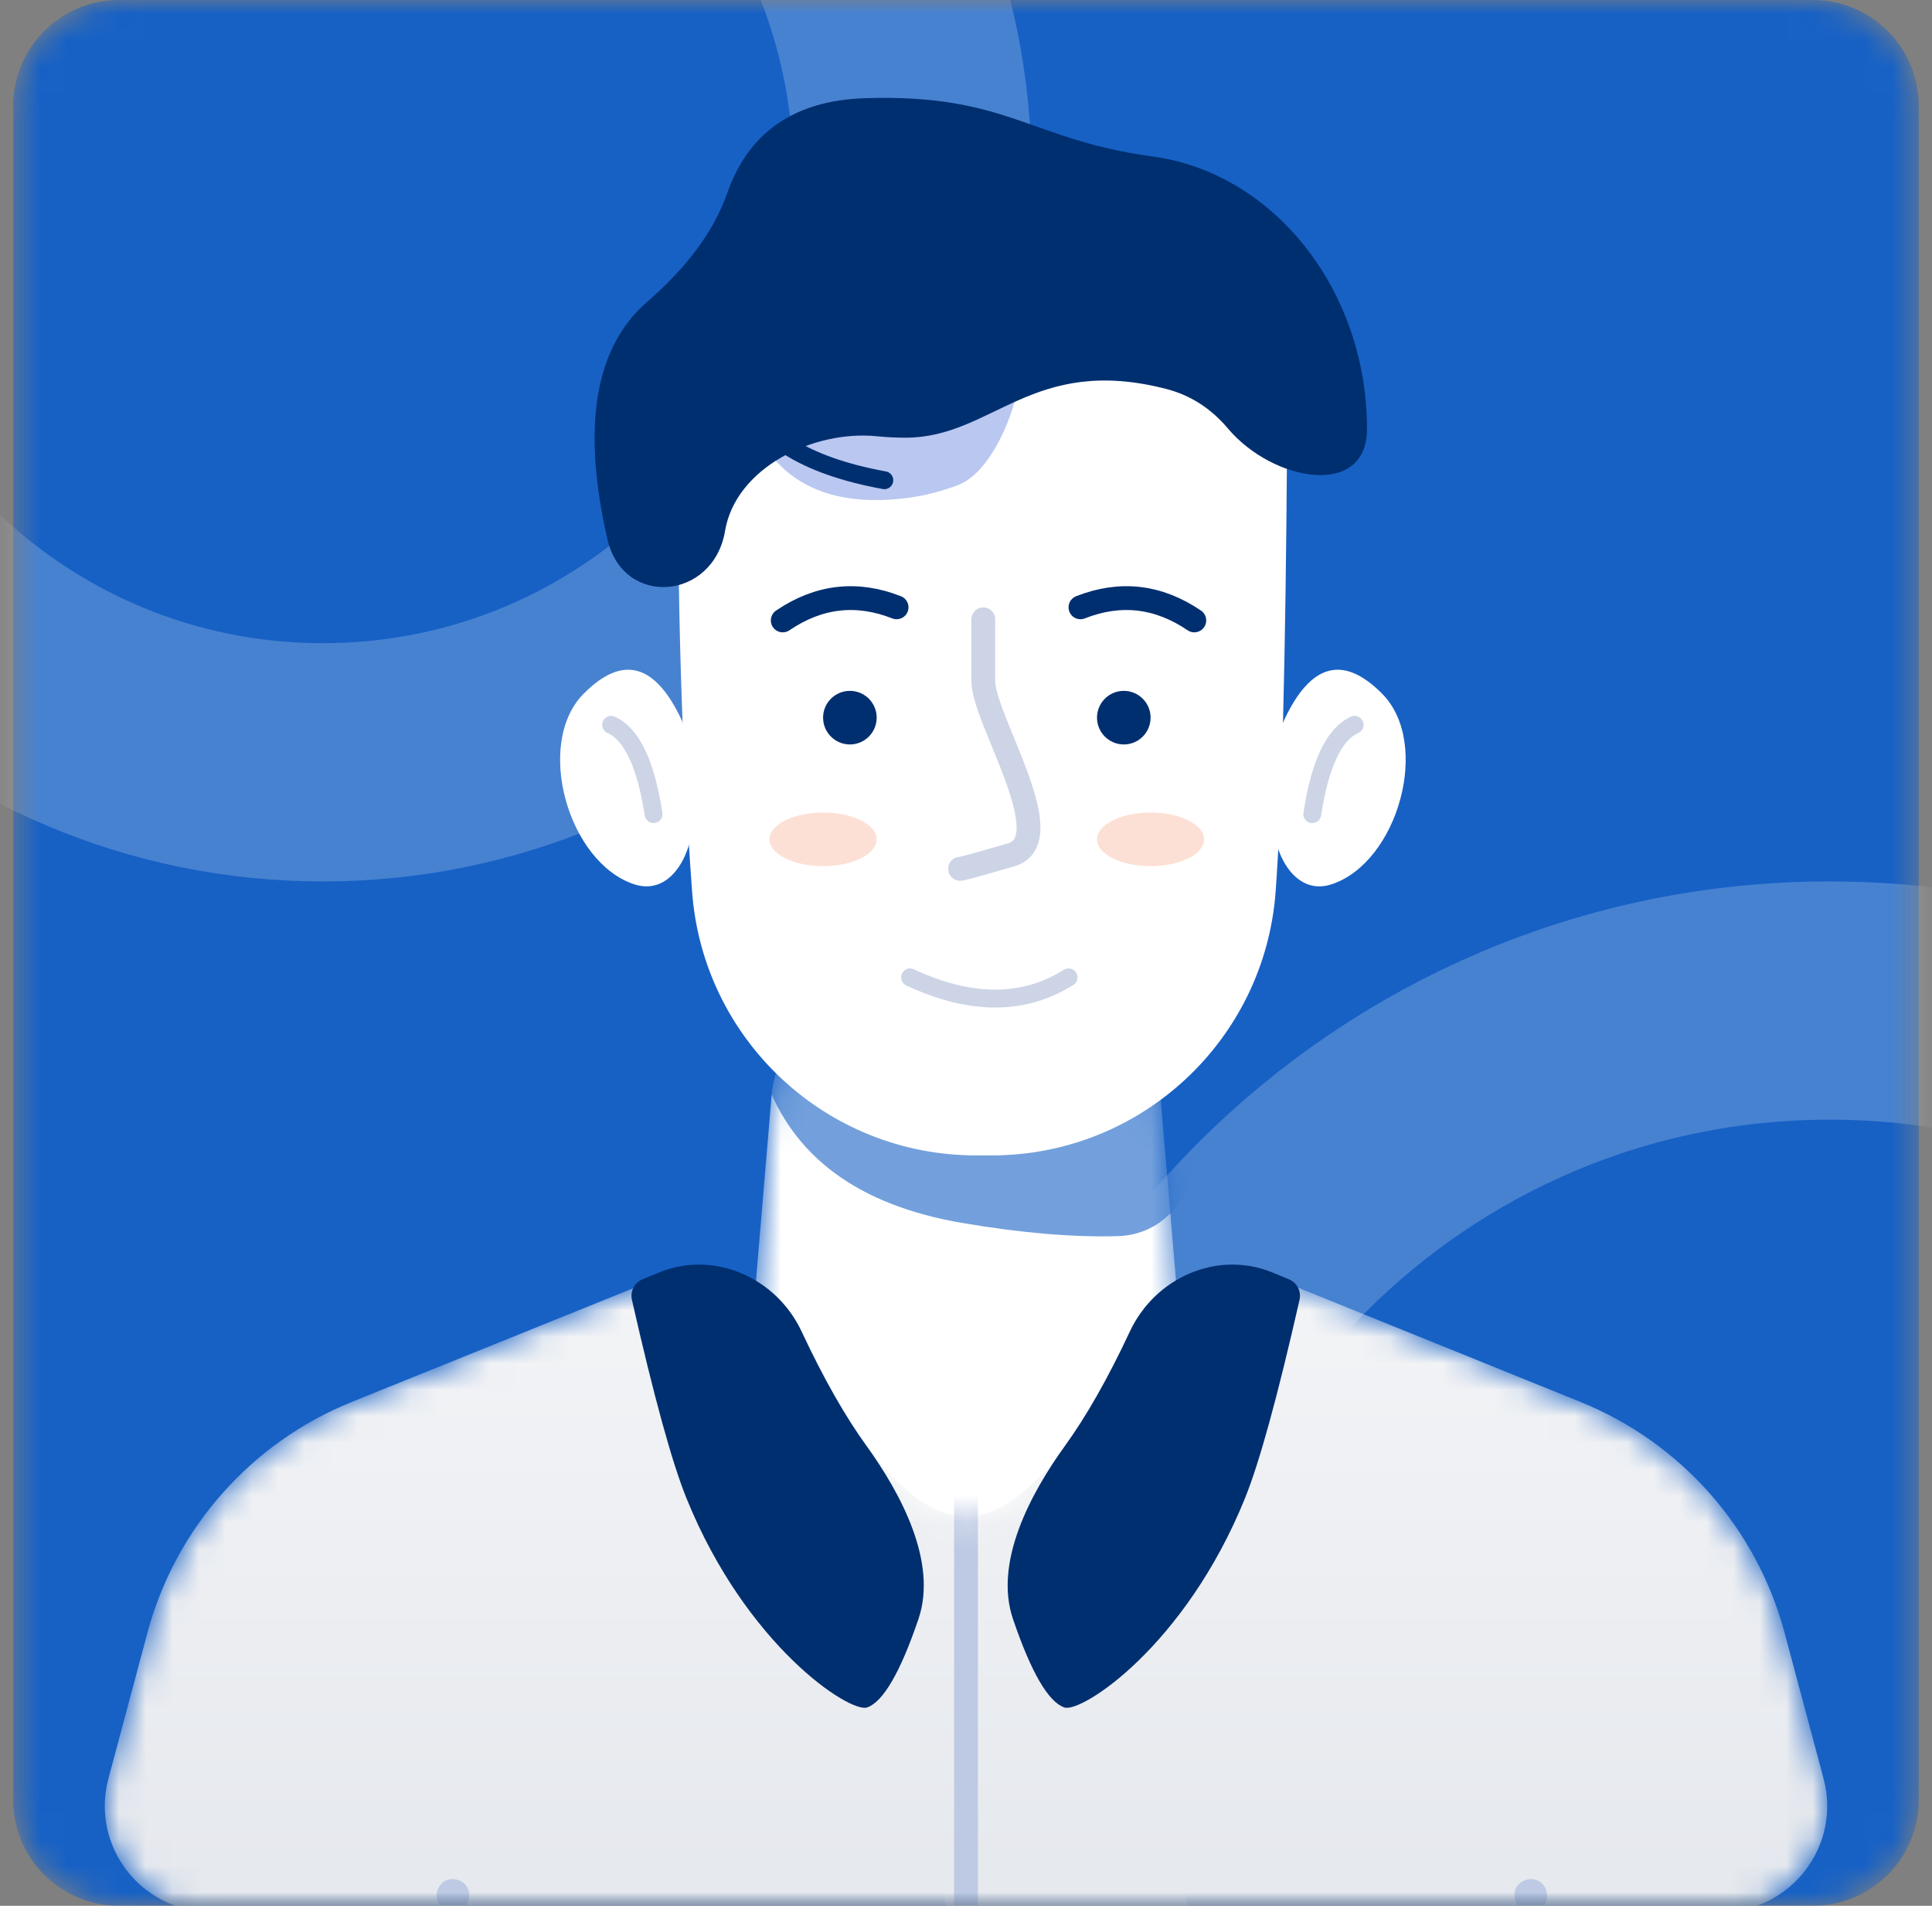 <svg width="73" height="72" viewBox="0 0 73 72" fill="none" xmlns="http://www.w3.org/2000/svg">
<rect x="0" y="0" width="73" height="72" fill="#808080" stroke="none"/>
<mask id="mask0_414_24756" style="mask-type:alpha" maskUnits="userSpaceOnUse" x="0" y="0" width="73" height="72">
<path d="M68.5 0H4.5C2.291 0 0.5 1.791 0.5 4V68C0.5 70.209 2.291 72 4.5 72H68.5C70.709 72 72.5 70.209 72.5 68V4C72.5 1.791 70.709 0 68.5 0Z" fill="white"/>
</mask>
<g mask="url(#mask0_414_24756)">
<path d="M68.5 0H4.5C2.291 0 0.5 1.791 0.5 4V68C0.5 70.209 2.291 72 4.5 72H68.5C70.709 72 72.5 70.209 72.5 68V4C72.5 1.791 70.709 0 68.5 0Z" fill="#1761C5"/>
<path opacity="0.21" d="M12.2 28.8C24.502 28.8 34.475 18.827 34.475 6.525C34.475 -5.777 24.502 -15.75 12.2 -15.75C-0.102 -15.75 -10.075 -5.777 -10.075 6.525C-10.075 18.827 -0.102 28.8 12.2 28.8Z" stroke="white" stroke-width="9"/>
<path opacity="0.21" d="M69.125 96.3C85.279 96.3 98.375 83.204 98.375 67.05C98.375 50.895 85.279 37.8 69.125 37.8C52.971 37.8 39.875 50.895 39.875 67.05C39.875 83.204 52.971 96.3 69.125 96.3Z" stroke="white" stroke-width="9"/>
<mask id="mask1_414_24756" style="mask-type:alpha" maskUnits="userSpaceOnUse" x="27" y="37" width="19" height="32">
<path d="M29.154 41.387C29.329 39.316 31.061 37.724 33.14 37.724H39.86C41.938 37.724 43.671 39.316 43.845 41.387L45.809 64.662C46.006 66.996 44.165 68.999 41.823 68.999H31.177C28.835 68.999 26.994 66.996 27.191 64.662L29.154 41.387Z" fill="white"/>
</mask>
<g mask="url(#mask1_414_24756)">
<path d="M29.154 41.387C29.329 39.316 31.061 37.724 33.14 37.724H39.86C41.938 37.724 43.671 39.316 43.845 41.387L45.809 64.662C46.006 66.996 44.165 68.999 41.823 68.999H31.177C28.835 68.999 26.994 66.996 27.191 64.662L29.154 41.387Z" fill="white"/>
<path opacity="0.6" fill-rule="evenodd" clip-rule="evenodd" d="M28.901 40.703C29.945 43.704 32.44 45.539 36.384 46.207C38.596 46.582 40.543 46.747 42.225 46.701C44.233 46.647 45.455 44.724 45.141 42.74L44.989 41.787C44.68 39.838 42.994 38.405 41.02 38.414L30.633 38.463C29.464 38.468 28.612 39.571 28.901 40.703Z" fill="#1761C5"/>
</g>
<mask id="mask2_414_24756" style="mask-type:alpha" maskUnits="userSpaceOnUse" x="3" y="47" width="67" height="26">
<path d="M13.286 52.967L25.026 48.224C27.088 47.391 29.41 48.413 30.363 50.422C32.537 55.002 34.582 57.291 36.5 57.291C38.419 57.291 40.474 54.998 42.663 50.41C43.62 48.406 45.939 47.39 47.997 48.223L59.719 52.965C63.517 54.502 66.373 57.733 67.431 61.69L68.903 67.193C69.583 69.733 67.669 72.227 65.039 72.227H7.961C5.331 72.227 3.417 69.733 4.097 67.193L5.568 61.694C6.627 57.734 9.485 54.502 13.286 52.967Z" fill="white"/>
</mask>
<g mask="url(#mask2_414_24756)">
<path d="M13.286 52.967L25.026 48.224C27.088 47.391 29.41 48.413 30.363 50.422C32.537 55.001 34.582 57.291 36.5 57.291C38.419 57.291 40.474 54.997 42.663 50.41C43.62 48.406 45.939 47.39 47.997 48.222L59.719 52.965C63.517 54.502 66.373 57.732 67.431 61.69L68.903 67.193C69.583 69.733 67.669 72.226 65.039 72.226H7.961C5.331 72.226 3.417 69.733 4.097 67.193L5.568 61.694C6.627 57.734 9.485 54.502 13.286 52.967Z" fill="url(#paint0_linear_414_24756)"/>
<path d="M36.95 72.002V56.027C36.95 55.778 36.749 55.577 36.5 55.577C36.252 55.577 36.05 55.778 36.05 56.027V72.002C36.05 72.25 36.252 72.452 36.5 72.452C36.749 72.452 36.95 72.25 36.95 72.002Z" fill="#BECAE4"/>
<path fill-rule="evenodd" clip-rule="evenodd" d="M17.113 72.225C17.417 72.225 17.676 72.003 17.722 71.702C17.832 70.983 16.824 70.7 16.544 71.372C16.376 71.778 16.674 72.225 17.113 72.225Z" fill="#BECAE4"/>
<path fill-rule="evenodd" clip-rule="evenodd" d="M57.841 72.225C57.536 72.225 57.278 72.003 57.232 71.702C57.121 70.983 58.13 70.7 58.409 71.372C58.578 71.778 58.28 72.225 57.841 72.225Z" fill="#BECAE4"/>
</g>
<path fill-rule="evenodd" clip-rule="evenodd" d="M24.278 48.33L24.894 48.076C26.978 47.218 29.336 48.265 30.29 50.307C31.128 52.099 31.948 53.528 32.733 54.613C34.054 56.44 35.43 59.031 34.704 61.165C34.019 63.177 33.373 64.291 32.766 64.506C32.123 64.734 28.195 62.185 25.933 56.591C25.389 55.245 24.703 52.749 23.876 49.104C23.804 48.782 23.973 48.456 24.278 48.33Z" fill="#002F70"/>
<path fill-rule="evenodd" clip-rule="evenodd" d="M48.701 48.33L48.085 48.076C46.001 47.218 43.643 48.265 42.689 50.307C41.851 52.099 41.031 53.528 40.246 54.613C38.925 56.44 37.549 59.031 38.275 61.165C38.96 63.177 39.606 64.291 40.213 64.506C40.856 64.734 44.784 62.185 47.046 56.591C47.59 55.245 48.276 52.749 49.103 49.104C49.175 48.782 49.006 48.456 48.701 48.33Z" fill="#002F70"/>
<path fill-rule="evenodd" clip-rule="evenodd" d="M25.635 16.729C25.654 14.557 27.432 12.825 29.603 12.825H44.638C46.852 12.825 48.646 14.625 48.631 16.839C48.577 24.86 48.434 30.473 48.2 33.677C47.789 39.299 43.109 43.65 37.472 43.65H36.877C31.241 43.65 26.56 39.299 26.15 33.677C25.756 28.291 25.585 22.641 25.635 16.729Z" fill="white"/>
<path d="M31.1 32.722C32.218 32.722 33.125 32.269 33.125 31.71C33.125 31.151 32.218 30.697 31.1 30.697C29.982 30.697 29.075 31.151 29.075 31.71C29.075 32.269 29.982 32.722 31.1 32.722Z" fill="#FDE0D5"/>
<path d="M43.475 32.722C44.593 32.722 45.5 32.269 45.5 31.71C45.5 31.151 44.593 30.697 43.475 30.697C42.357 30.697 41.45 31.151 41.45 31.71C41.45 32.269 42.357 32.722 43.475 32.722Z" fill="#FDE0D5"/>
<path d="M32.113 28.125C32.672 28.125 33.125 27.671 33.125 27.112C33.125 26.553 32.672 26.1 32.113 26.1C31.553 26.1 31.1 26.553 31.1 27.112C31.1 27.671 31.553 28.125 32.113 28.125Z" fill="#002F70"/>
<path d="M42.462 28.125C43.022 28.125 43.475 27.671 43.475 27.112C43.475 26.553 43.022 26.1 42.462 26.1C41.903 26.1 41.45 26.553 41.45 27.112C41.45 27.671 41.903 28.125 42.462 28.125Z" fill="#002F70"/>
<path opacity="0.34" fill-rule="evenodd" clip-rule="evenodd" d="M29.905 13.39C28.626 14.041 28.082 15.629 28.868 16.83C29.947 18.478 31.757 19.138 34.299 18.81C34.961 18.725 35.587 18.553 36.186 18.33C38.385 17.51 39.768 11.162 37.437 11.437C34.23 11.815 31.719 12.466 29.905 13.39Z" fill="#325CD8"/>
<path d="M27.994 14.691C28.577 16.439 30.384 17.589 33.414 18.143" stroke="#002F70" stroke-width="0.675" stroke-linecap="round"/>
<path fill-rule="evenodd" clip-rule="evenodd" d="M27.396 20.058C26.953 22.688 23.544 22.967 22.95 20.367C21.975 16.104 22.476 13.116 24.453 11.404C25.744 10.286 26.911 8.915 27.475 7.303C28.283 4.995 30.018 3.797 32.68 3.71C38.056 3.533 38.932 5.292 43.537 5.909C48.142 6.527 51.653 10.979 51.653 16.207C51.653 18.84 48.097 18.204 46.399 16.19C45.755 15.427 44.975 14.927 44.059 14.692C38.985 13.388 37.51 16.536 34.212 16.536C33.853 16.536 33.498 16.518 33.145 16.482C30.736 16.238 27.799 17.67 27.396 20.058Z" fill="#002F70"/>
<path d="M29.576 23.439C30.936 22.516 32.37 22.351 33.877 22.944" stroke="#002F70" stroke-width="0.9" stroke-linecap="round"/>
<path d="M45.126 23.439C43.766 22.516 42.332 22.351 40.825 22.944" stroke="#002F70" stroke-width="0.9" stroke-linecap="round"/>
<path fill-rule="evenodd" clip-rule="evenodd" d="M48.235 28.407C48.261 27.99 48.346 27.577 48.523 27.199C49.526 25.057 50.761 24.729 52.228 26.213C54.086 28.093 52.815 32.577 50.32 33.406C48.879 33.885 48 32.124 48.096 30.608L48.235 28.407Z" fill="white"/>
<path d="M49.583 30.758C49.877 28.851 50.411 27.727 51.186 27.384" stroke="#CCD4E6" stroke-width="0.675" stroke-linecap="round"/>
<path fill-rule="evenodd" clip-rule="evenodd" d="M26.043 28.407C26.016 27.99 25.931 27.577 25.754 27.199C24.751 25.057 23.516 24.729 22.049 26.213C20.191 28.093 21.462 32.577 23.957 33.406C25.398 33.885 26.278 32.124 26.182 30.608L26.043 28.407Z" fill="white"/>
<path d="M24.695 30.758C24.401 28.851 23.866 27.727 23.092 27.384" stroke="#CCD4E6" stroke-width="0.675" stroke-linecap="round"/>
<path d="M37.153 23.398C37.153 23.997 37.153 24.776 37.153 25.733C37.153 27.169 40.151 31.726 38.207 32.294C36.911 32.673 36.266 32.849 36.272 32.824" stroke="#CCD4E6" stroke-width="0.9" stroke-linecap="round"/>
<path d="M34.386 36.925C36.677 37.993 38.674 37.993 40.376 36.925" stroke="#CCD4E6" stroke-width="0.675" stroke-linecap="round"/>
</g>
<defs>
<linearGradient id="paint0_linear_414_24756" x1="36.5" y1="46.711" x2="36.5" y2="72.226" gradientUnits="userSpaceOnUse">
<stop stop-color="#F4F5F7"/>
<stop offset="1" stop-color="#E5E8ED"/>
</linearGradient>
</defs>
</svg>
